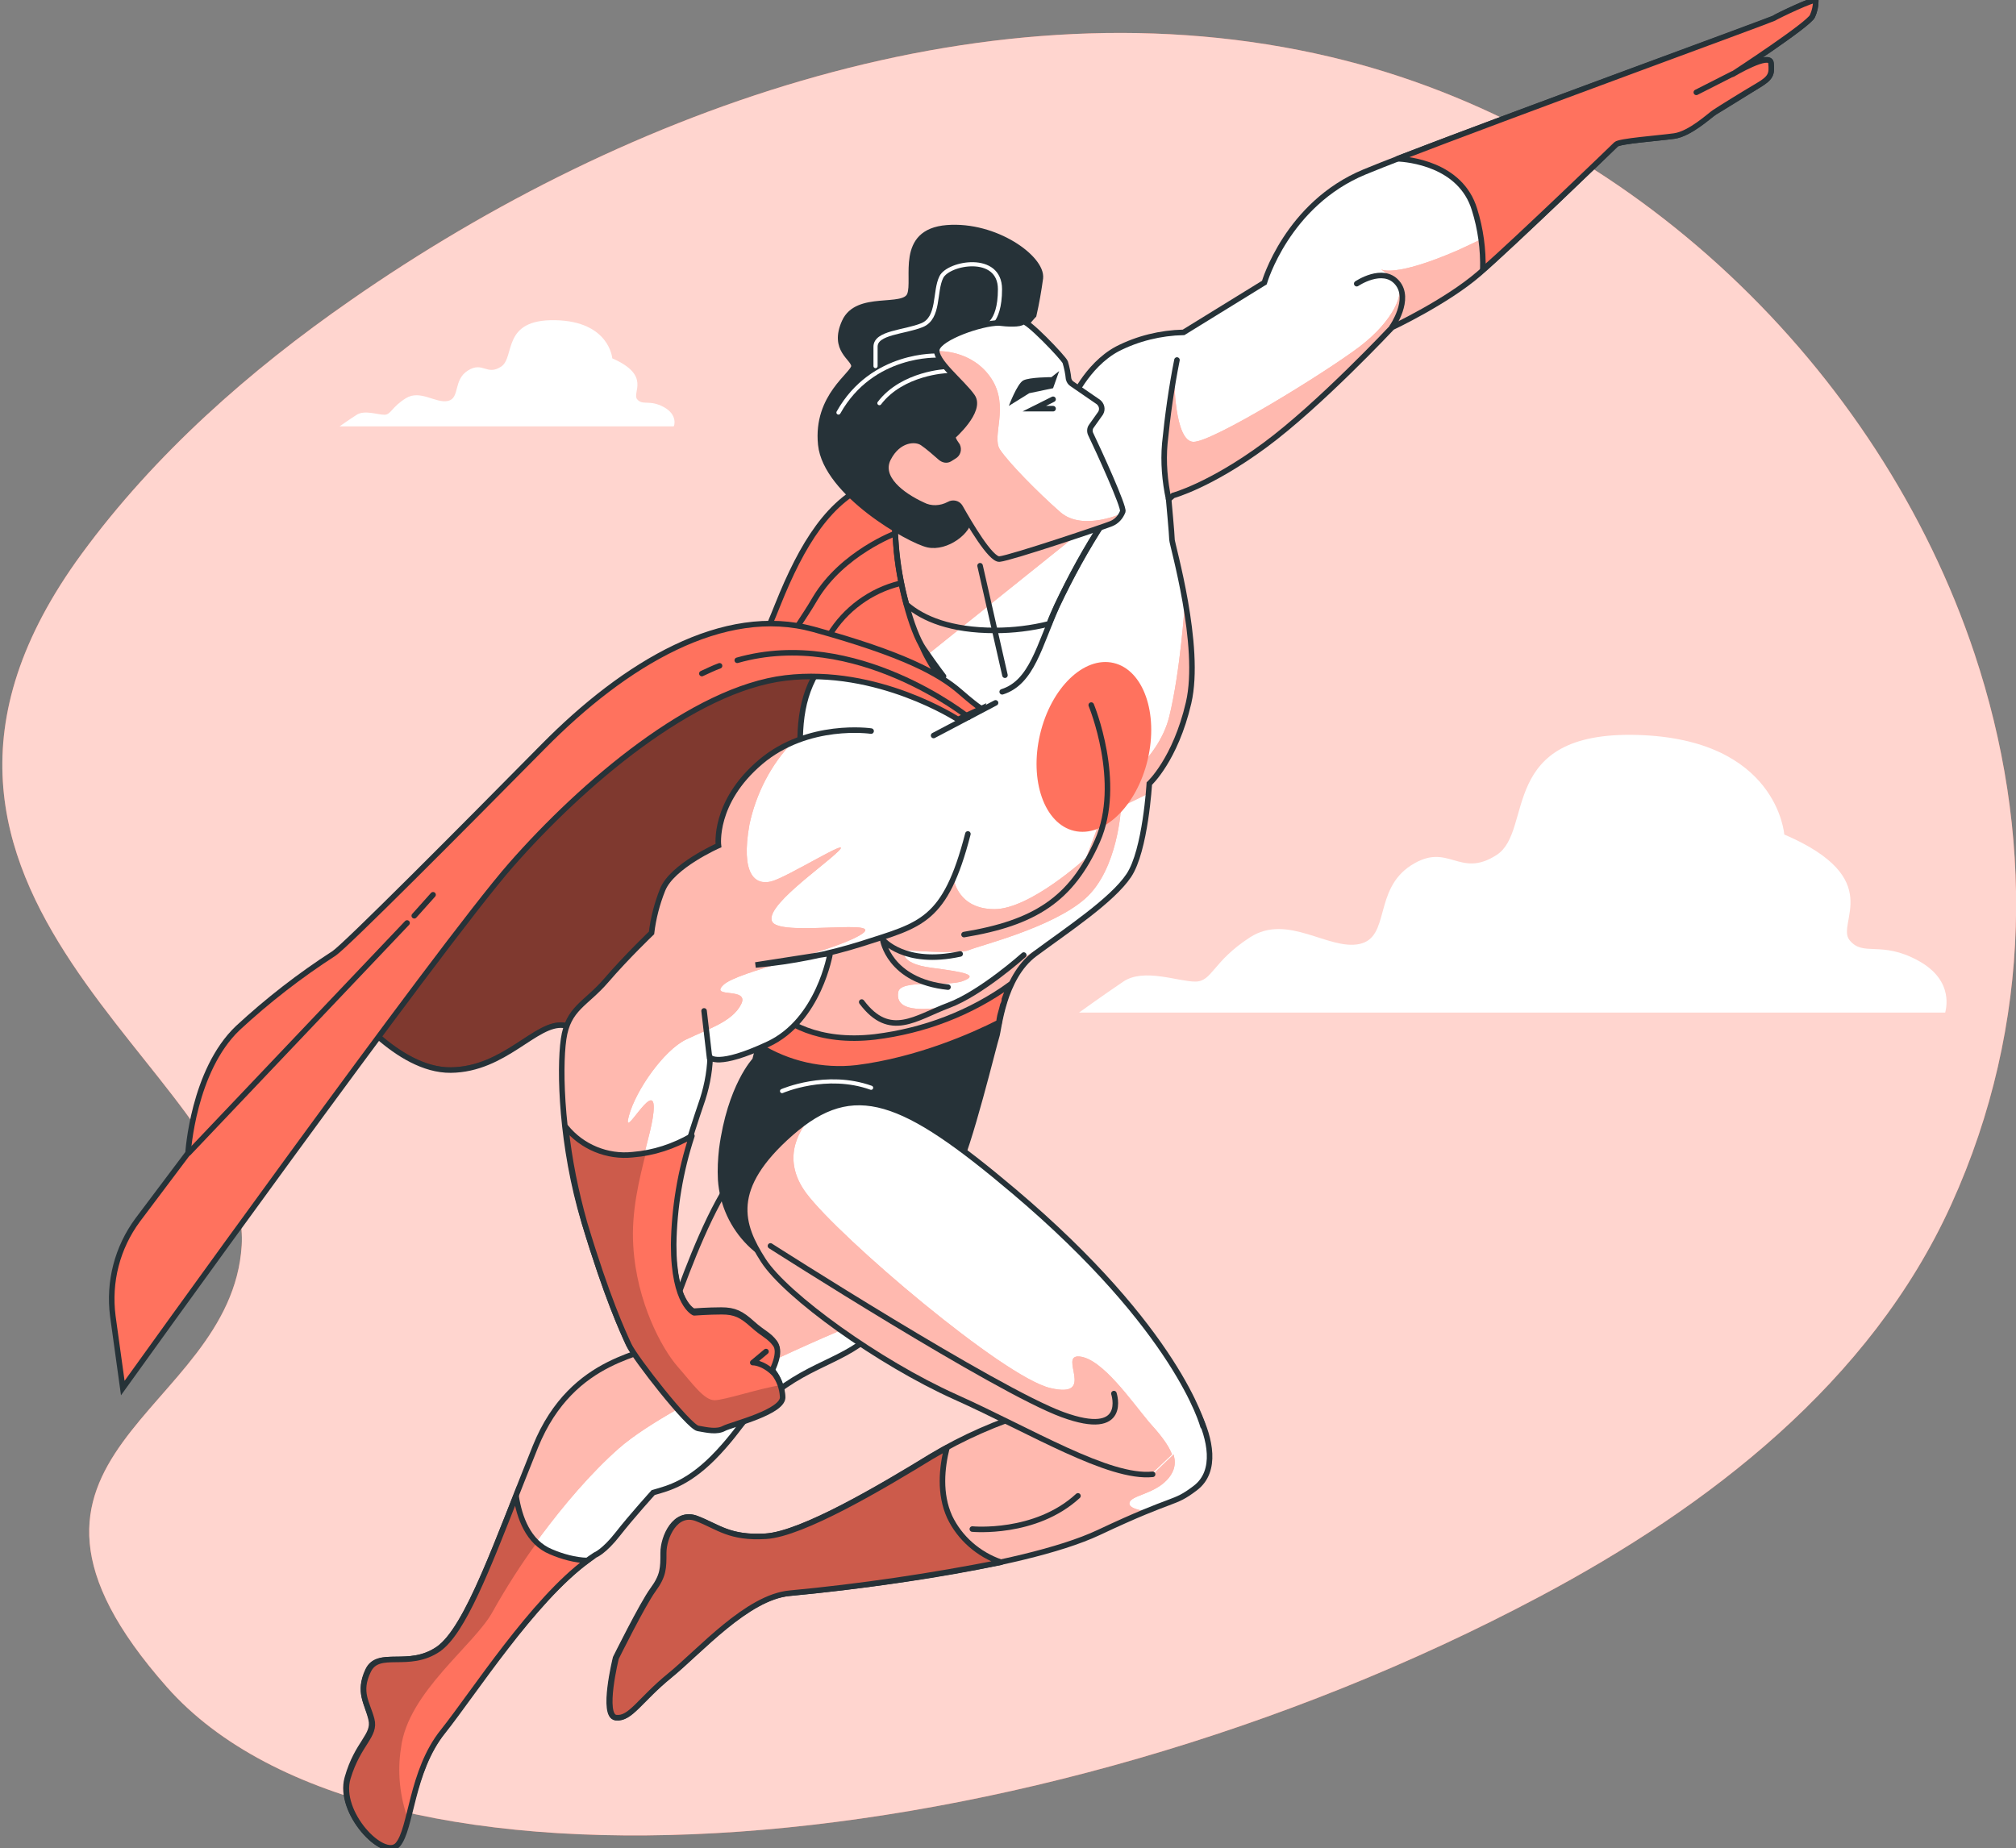<?xml version="1.0" encoding="utf-8"?>
<!-- Generator: Adobe Illustrator 26.0.1, SVG Export Plug-In . SVG Version: 6.00 Build 0)  -->
<svg version="1.1" id="Calque_1" xmlns="http://www.w3.org/2000/svg" xmlns:xlink="http://www.w3.org/1999/xlink" x="0px" y="0px"
	 viewBox="0 0 364.5 334.2" style="enable-background:new 0 0 364.5 334.2;" xml:space="preserve">
<rect x="0" y="0" width="364.5" height="334.2" fill="#808080" stroke="none"/>
<style type="text/css">
	.st0{fill:#FF725E;}
	.st1{opacity:0.7;fill:#FFFFFF;enable-background:new    ;}
	.st2{fill:#FFFFFF;}
	.st3{clip-path:url(#SVGID_00000070801070459970901420000007538784467721860484_);}
	.st4{opacity:0.5;fill:#FFFFFF;enable-background:new    ;}
	.st5{fill:none;stroke:#263238;stroke-linecap:round;stroke-miterlimit:10;}
	.st6{clip-path:url(#SVGID_00000150802561127474554040000002723152453893120958_);}
	.st7{opacity:0.2;enable-background:new    ;}
	.st8{clip-path:url(#SVGID_00000007397045310413431730000012457611333468892848_);}
	.st9{opacity:0.5;stroke:#263238;stroke-linecap:round;stroke-miterlimit:10;enable-background:new    ;}
	.st10{clip-path:url(#SVGID_00000062912698390526311840000001942024923032678541_);}
	.st11{fill:none;stroke:#263238;stroke-linecap:round;stroke-linejoin:round;}
	.st12{fill:#FF725E;stroke:#263238;stroke-linecap:round;stroke-linejoin:round;}
	.st13{fill:#263238;stroke:#263238;stroke-linecap:round;stroke-miterlimit:10;}
	.st14{fill:none;stroke:#FFFFFF;stroke-width:0.75;stroke-linecap:round;stroke-linejoin:round;}
	.st15{fill:#FF725E;stroke:#263238;stroke-linecap:round;stroke-miterlimit:10;}
	.st16{clip-path:url(#SVGID_00000170258946728781047240000007203481308778211205_);}
	.st17{clip-path:url(#SVGID_00000041986164200151314230000002988625384095792061_);}
	.st18{clip-path:url(#SVGID_00000067203527949783192400000004730371922634022535_);}
	.st19{fill:#263238;}
	.st20{fill:#FFFFFF;stroke:#263238;stroke-linecap:round;stroke-miterlimit:10;}
	.st21{clip-path:url(#SVGID_00000114774579534519286070000014334433222035935159_);}
	.st22{clip-path:url(#SVGID_00000147930322779426164620000002939847061991534484_);}
	.st23{clip-path:url(#SVGID_00000155840497628434139030000011081761273295300259_);}
	.st24{clip-path:url(#SVGID_00000122002216399576355830000007529726679691982497_);}
</style>
<g id="freepik--background-simple--inject-2">
	<path class="st0" d="M357,118.2c-17.2-51.6-62.2-95.1-116.4-107.9c-61.3-14.5-127.1,9.1-177.2,44C45.1,67,28,82.1,14.8,100.1
		c-45.2,61.6,30.8,94.3,28.9,125.1s-51,37.5-13.5,79.9s155.9,32.7,248.2-16.4c30.5-16.2,59.8-38.7,74.4-70.9
		C367.7,185,367.6,150,357,118.2z"/>
	<path class="st1" d="M357,118.2c-17.2-51.6-62.2-95.1-116.4-107.9c-61.3-14.5-127.1,9.1-177.2,44C45.1,67,28,82.1,14.8,100.1
		c-45.2,61.6,30.8,94.3,28.9,125.1s-51,37.5-13.5,79.9s155.9,32.7,248.2-16.4c30.5-16.2,59.8-38.7,74.4-70.9
		C367.7,185,367.6,150,357,118.2z"/>
</g>
<g id="freepik--Character--inject-2">
	<path class="st2" d="M107.6,281.2c-10.3,6.7-21.9,24.6-27.6,31.9s-5.8,17.7-8.2,20.5s-10.8-5.8-9-12.1c1.8-6.4,5-7.6,4.3-10.6
		s-2.4-4.9-0.6-8.8s7.3-0.2,12.7-3.9s10.8-19.8,17.6-36.6s20.9-16.4,22.6-19s11.2-36.6,20.9-34.9s27.3,18.9,21.7,28.2
		s-12.1,9.2-20,14.6s-6.9,6.5-12.1,12.1s-9,6.5-11.8,7.3c0,0-3.9,4.3-6.4,7.5S107.6,281.2,107.6,281.2z"/>
	<g>
		<defs>
			<path id="SVGID_1_" d="M107.6,281.2c-10.3,6.7-21.9,24.6-27.6,31.9s-5.8,17.7-8.2,20.5s-10.8-5.8-9-12.1c1.8-6.4,5-7.6,4.3-10.6
				s-2.4-4.9-0.6-8.8s7.3-0.2,12.7-3.9s10.8-19.8,17.6-36.6s20.9-16.4,22.6-19s11.2-36.6,20.9-34.9s27.3,18.9,21.7,28.2
				s-12.1,9.2-20,14.6s-6.9,6.5-12.1,12.1s-9,6.5-11.8,7.3c0,0-3.9,4.3-6.4,7.5S107.6,281.2,107.6,281.2z"/>
		</defs>
		<clipPath id="SVGID_00000003080910992314730320000017851957840899959479_">
			<use xlink:href="#SVGID_1_"  style="overflow:visible;"/>
		</clipPath>
		<g style="clip-path:url(#SVGID_00000003080910992314730320000017851957840899959479_);">
			<path class="st0" d="M88.9,291.4c3.2-6.1,12.9-20.6,23-29.5s42.1-22.2,42.1-22.2l6.2-1.2c0.6-0.8,1.2-1.7,1.8-2.6
				c5.6-9.3-11.9-26.5-21.7-28.2s-19.2,32.3-20.9,34.9s-15.9,2.2-22.6,19s-12.1,32.9-17.6,36.6s-10.8,0-12.7,3.9s-0.2,5.8,0.6,8.8
				s-2.4,4.3-4.3,10.6c-1.9,6.3,6.5,14.9,9,12.1c0.9-1.4,1.5-3,1.9-4.7c-1.5-4.2-2-8.6-1.3-13C73.6,305.9,85.7,297.4,88.9,291.4z"/>
			<path class="st4" d="M88.9,291.4c3.2-6.1,12.9-20.6,23-29.5s42.1-22.2,42.1-22.2l6.2-1.2c0.6-0.8,1.2-1.7,1.8-2.6
				c5.6-9.3-11.9-26.5-21.7-28.2s-19.2,32.3-20.9,34.9s-15.9,2.2-22.6,19s-12.1,32.9-17.6,36.6s-10.8,0-12.7,3.9s-0.2,5.8,0.6,8.8
				s-2.4,4.3-4.3,10.6c-1.9,6.3,6.5,14.9,9,12.1c0.9-1.4,1.5-3,1.9-4.7c-1.5-4.2-2-8.6-1.3-13C73.6,305.9,85.7,297.4,88.9,291.4z"/>
		</g>
	</g>
	<path class="st5" d="M107.6,281.2c-10.3,6.7-21.9,24.6-27.6,31.9s-5.8,17.7-8.2,20.5s-10.8-5.8-9-12.1c1.8-6.4,5-7.6,4.3-10.6
		s-2.4-4.9-0.6-8.8s7.3-0.2,12.7-3.9s10.8-19.8,17.6-36.6s20.9-16.4,22.6-19s11.2-36.6,20.9-34.9s27.3,18.9,21.7,28.2
		s-12.1,9.2-20,14.6s-6.9,6.5-12.1,12.1s-9,6.5-11.8,7.3c0,0-3.9,4.3-6.4,7.5S107.6,281.2,107.6,281.2z"/>
	<path class="st0" d="M106.2,282.2c-2.3-0.1-4.5-0.7-6.6-1.6c-4.1-1.7-5.7-6.2-6.3-10.1c-5.2,13.2-9.6,24.6-14,27.7
		c-5.4,3.7-10.8,0-12.7,3.9s-0.2,5.8,0.6,8.8s-2.4,4.3-4.3,10.6c-1.9,6.3,6.5,14.9,9,12.1s2.4-13.3,8.2-20.5
		C85.6,306.2,96.3,289.5,106.2,282.2z"/>
	<g>
		<defs>
			<path id="SVGID_00000062910189177350767530000017817754903729309360_" d="M106.2,282.2c-2.3-0.1-4.5-0.7-6.6-1.6
				c-4.1-1.7-5.7-6.2-6.3-10.1c-5.2,13.2-9.6,24.6-14,27.7c-5.4,3.7-10.8,0-12.7,3.9s-0.2,5.8,0.6,8.8s-2.4,4.3-4.3,10.6
				c-1.9,6.3,6.5,14.9,9,12.1s2.4-13.3,8.2-20.5C85.6,306.2,96.3,289.5,106.2,282.2z"/>
		</defs>
		<clipPath id="SVGID_00000114039024756413527620000008279113334461125013_">
			<use xlink:href="#SVGID_00000062910189177350767530000017817754903729309360_"  style="overflow:visible;"/>
		</clipPath>
		<g style="clip-path:url(#SVGID_00000114039024756413527620000008279113334461125013_);">
			<path class="st7" d="M71.8,333.7c0.1-0.2,0.3-0.3,0.4-0.5l0.1-0.1c0.1-0.2,0.2-0.4,0.3-0.7c0,0,0-0.1,0.1-0.1
				c0.1-0.2,0.2-0.5,0.3-0.7c0-0.1,0.1-0.2,0.1-0.2c0.1-0.3,0.2-0.6,0.3-0.9l0.1-0.3c0.1-0.2,0.1-0.5,0.2-0.7l0.1-0.4l0,0
				c-1.5-4.2-2-8.6-1.3-13c1.2-10.1,13.3-18.6,16.6-24.7c2.4-4.3,5.1-8.5,8-12.5c-2.2-2.2-3.2-5.4-3.7-8.4l-0.9,2.2l-0.1,0.4
				l-0.9,2.2l0,0l-0.8,2.1l-0.1,0.4c-0.3,0.7-0.5,1.4-0.8,2l-0.1,0.4c-0.3,0.7-0.5,1.3-0.8,2l0,0l-0.8,1.9l-0.1,0.4
				c-0.3,0.6-0.5,1.2-0.8,1.8l-0.1,0.3l-0.7,1.6l-0.1,0.2c-0.3,0.5-0.5,1.1-0.8,1.6c-0.1,0.1-0.1,0.2-0.2,0.3
				c-0.2,0.5-0.5,1-0.8,1.5l-0.1,0.2l-0.7,1.2l-0.1,0.2c-0.2,0.4-0.5,0.8-0.7,1.2l-0.1,0.2c-0.2,0.4-0.5,0.7-0.7,1.1l-0.1,0.1
				c-0.2,0.3-0.5,0.6-0.7,0.9l-0.1,0.1c-0.2,0.3-0.5,0.5-0.7,0.8l-0.1,0.1c-0.2,0.2-0.5,0.4-0.8,0.6c-1.5,1-3.2,1.6-5,1.8
				c-1,0.1-1.9,0.1-2.7,0.1c-0.8,0-1.6,0-2.3,0.1c-1.2,0.1-2.2,0.8-2.7,1.9c-0.5,1-0.8,2.1-0.9,3.2c0,0.4,0,0.7,0.1,1.1
				c0,0.2,0.1,0.3,0.1,0.5c0.3,1.3,0.9,2.5,1.3,4c0.1,0.3,0.1,0.7,0.1,1c-0.1,1.3-1,2.5-2,4.2c-1,1.7-1.8,3.5-2.4,5.4
				c-0.4,1.7-0.3,3.4,0.3,5c0.4,1.2,1.1,2.4,1.8,3.5c0.2,0.4,0.5,0.7,0.8,1C67.8,333.6,70.6,335.1,71.8,333.7z"/>
		</g>
	</g>
	<path class="st5" d="M106.2,282.2c-2.3-0.1-4.5-0.7-6.6-1.6c-4.1-1.7-5.7-6.2-6.3-10.1c-5.2,13.2-9.6,24.6-14,27.7
		c-5.4,3.7-10.8,0-12.7,3.9s-0.2,5.8,0.6,8.8s-2.4,4.3-4.3,10.6c-1.9,6.3,6.5,14.9,9,12.1s2.4-13.3,8.2-20.5
		C85.6,306.2,96.3,289.5,106.2,282.2z"/>
	<path class="st0" d="M62.6,181.3c0,0,9.1,12.3,18.9,12.2s15.4-8.7,20.4-8.1c3.7,0.6,7.3,1.5,10.8,2.9c0,0,34.7-46.5,42.7-54.3
		s12.6-16.9,1.6-19.7s-33.9,2.1-45.3,12.2s-47.9,50.2-47.9,50.2L62.6,181.3z"/>
	<g>
		<defs>
			<path id="SVGID_00000122705614867375077330000004847228109473533838_" d="M62.6,181.3c0,0,9.1,12.3,18.9,12.2s15.4-8.7,20.4-8.1
				c3.7,0.6,7.3,1.5,10.8,2.9c0,0,34.7-46.5,42.7-54.3s12.6-16.9,1.6-19.7s-33.9,2.1-45.3,12.2s-47.9,50.2-47.9,50.2L62.6,181.3z"/>
		</defs>
		<clipPath id="SVGID_00000080207736616491298640000011614576319036859014_">
			<use xlink:href="#SVGID_00000122705614867375077330000004847228109473533838_"  style="overflow:visible;"/>
		</clipPath>
		<g style="clip-path:url(#SVGID_00000080207736616491298640000011614576319036859014_);">
			<path class="st9" d="M62.6,181.3c0,0,9.1,12.3,18.9,12.2s15.4-8.7,20.4-8.1c3.7,0.6,7.3,1.5,10.8,2.9c0,0,34.7-46.5,42.7-54.3
				s12.6-16.9,1.6-19.7s-33.9,2.1-45.3,12.2s-47.9,50.2-47.9,50.2L62.6,181.3z"/>
		</g>
	</g>
	<path class="st5" d="M62.6,181.3c0,0,9.1,12.3,18.9,12.2s15.4-8.7,20.4-8.1c3.7,0.6,7.3,1.5,10.8,2.9c0,0,34.7-46.5,42.7-54.3
		s12.6-16.9,1.6-19.7s-33.9,2.1-45.3,12.2s-47.9,50.2-47.9,50.2L62.6,181.3z"/>
	<path class="st2" d="M193.6,72.8c0,0,2.8-6.7,8.4-9.7c3.7-1.9,7.8-2.9,12-3l14.6-9c0,0,4.1-14.2,18.1-20s73.6-27.4,74.1-27.8
		s7.5-3.7,7.5-3.2c0,1-0.2,1.9-0.6,2.8c-0.6,1.5-14.4,10.5-14.4,10.5s6.7-4.1,6.9-2s0,2.6-2.4,4.1s-6.9,4.3-7.8,4.8
		s-4.5,3.9-7.3,4.3s-9.9,0.9-10.5,1.5s-18.9,18.3-24.8,23.4s-15.7,9.7-15.7,9.7s-13.1,14-23,21.3s-16.6,9.1-16.6,9.1l-0.8,0.7
		c0,0,0.6,6.5,0.6,7.3s5.4,19.2,3,29.5s-7.1,14.6-7.1,14.6s-0.7,12.1-3.7,16.6s-11.2,9.9-17,14.2s-6.5,13.8-6.9,14.9
		s-5,20.2-7.5,24.8s-10,7.3-11.2,7.7c-0.7,0.2-7.6,10.8-14.3,10.2c-9-0.6-16.1-7.8-16.7-16.7c-0.1-1.8,0-3.7,0.2-5.5
		c1.5-11.4,6-16.1,6-16.1s9.6-37.4,8.6-47.3s-1.1-16.1,1.7-21.7s11.9-14.2,26.1-20.4s15.9-10.3,15.9-17.4
		C189,80.6,190.7,76.3,193.6,72.8z"/>
	<g>
		<defs>
			<path id="SVGID_00000168828143229221185890000009543074207120509586_" d="M193.6,72.8c0,0,2.8-6.7,8.4-9.7c3.7-1.9,7.8-2.9,12-3
				l14.6-9c0,0,4.1-14.2,18.1-20s73.6-27.4,74.1-27.8s7.5-3.7,7.5-3.2c0,1-0.2,1.9-0.6,2.8c-0.6,1.5-14.4,10.5-14.4,10.5
				s6.7-4.1,6.9-2s0,2.6-2.4,4.1s-6.9,4.3-7.8,4.8s-4.5,3.9-7.3,4.3s-9.9,0.9-10.5,1.5s-18.9,18.3-24.8,23.4s-15.7,9.7-15.7,9.7
				s-13.1,14-23,21.3s-16.6,9.1-16.6,9.1l-0.8,0.7c0,0,0.6,6.5,0.6,7.3s5.4,19.2,3,29.5s-7.1,14.6-7.1,14.6s-0.7,12.1-3.7,16.6
				s-11.2,9.9-17,14.2s-6.5,13.8-6.9,14.9s-5,20.2-7.5,24.8s-10,7.3-11.2,7.7c-0.7,0.2-7.6,10.8-14.3,10.2
				c-9-0.6-16.1-7.8-16.7-16.7c-0.1-1.8,0-3.7,0.2-5.5c1.5-11.4,6-16.1,6-16.1s9.6-37.4,8.6-47.3s-1.1-16.1,1.7-21.7
				s11.9-14.2,26.1-20.4s15.9-10.3,15.9-17.4C189,80.6,190.7,76.3,193.6,72.8z"/>
		</defs>
		<clipPath id="SVGID_00000034064690650834428620000015047371232148964522_">
			<use xlink:href="#SVGID_00000168828143229221185890000009543074207120509586_"  style="overflow:visible;"/>
		</clipPath>
		<g style="clip-path:url(#SVGID_00000034064690650834428620000015047371232148964522_);">
			<path class="st0" d="M214.3,109.5l-0.1-0.1c0,0-0.8,12.1-2.8,20.2S200.9,143,200.9,143l-4.5,12.1c0,0-10.1,9.3-16.6,9.3
				s-7.3-5.2-7.3-5.2c-6.1-5.2-19.3-8.8-27.9-6.7c-1.3,10.6-5.1,26.6-7,34.5c3.6,1.9,9.4,3.8,17.9,2.9c8.8-1,17.3-3.3,25.4-6.9
				c0.9-3.4,2.5-7.9,6-10.5l2-1.4c-5.9,2.4-13.3,10.4-18.8,11.1c-6.1,0.8-8.1-0.4-7.7-2.8s8.8-0.9,11.7-2s0.4-1.6-5.7-2.4
				s-4.9-3.2-4.9-3.2s9.9,0.8,11.7,0s15-4,21-9.3s6.5-16.6,6.5-16.6l4.7-2.3c0.1-1.1,0.1-1.8,0.1-1.8s4.7-4.3,7.1-14.6
				C216,122.2,215.3,115.3,214.3,109.5z"/>
			<path class="st0" d="M263.7,45.2c-11.7,5.1-14,3.5-14,3.5c1,0.7,2,1.5,2.8,2.4c1.7,1.6-0.5,6.9-6.7,11.6s-26.5,17.2-30,17.2
				s-3.5-11.7-3.5-11.7c-1.5,7.2-1.8,14.7-0.9,22l0.6-0.6c0,0,6.7-1.9,16.6-9.1s23-21.3,23-21.3s9.7-4.7,15.7-9.7
				c3.3-2.8,10.3-9.4,16-14.8C277,38.6,270.5,42.1,263.7,45.2z"/>
			<path class="st4" d="M263.7,45.2c-11.7,5.1-14,3.5-14,3.5c1,0.7,2,1.5,2.8,2.4c1.7,1.6-0.5,6.9-6.7,11.6s-26.5,17.2-30,17.2
				s-3.5-11.7-3.5-11.7c-1.5,7.2-1.8,14.7-0.9,22l0.6-0.6c0,0,6.7-1.9,16.6-9.1s23-21.3,23-21.3s9.7-4.7,15.7-9.7
				c3.3-2.8,10.3-9.4,16-14.8C277,38.6,270.5,42.1,263.7,45.2z"/>
			<path class="st4" d="M214.3,109.5l-0.1-0.1c0,0-0.8,12.1-2.8,20.2S200.9,143,200.9,143l-4.5,12.1c0,0-10.1,9.3-16.6,9.3
				s-7.3-5.2-7.3-5.2c-6.1-5.2-19.3-8.8-27.9-6.7c-1.3,10.6-5.1,26.6-7,34.5c3.6,1.9,9.4,3.8,17.9,2.9c8.8-1,17.3-3.3,25.4-6.9
				c0.9-3.4,2.5-7.9,6-10.5l2-1.4c-5.9,2.4-13.3,10.4-18.8,11.1c-6.1,0.8-8.1-0.4-7.7-2.8s8.8-0.9,11.7-2s0.4-1.6-5.7-2.4
				s-4.9-3.2-4.9-3.2s9.9,0.8,11.7,0s15-4,21-9.3s6.5-16.6,6.5-16.6l4.7-2.3c0.1-1.1,0.1-1.8,0.1-1.8s4.7-4.3,7.1-14.6
				C216,122.2,215.3,115.3,214.3,109.5z"/>
		</g>
	</g>
	<path class="st5" d="M193.6,72.8c0,0,2.8-6.7,8.4-9.7c3.7-1.9,7.8-2.9,12-3l14.6-9c0,0,4.1-14.2,18.1-20s73.6-27.4,74.1-27.8
		s7.5-3.7,7.5-3.2c0,1-0.2,1.9-0.6,2.8c-0.6,1.5-14.4,10.5-14.4,10.5s6.7-4.1,6.9-2s0,2.6-2.4,4.1s-6.9,4.3-7.8,4.8
		s-4.5,3.9-7.3,4.3s-9.9,0.9-10.5,1.5s-18.9,18.3-24.8,23.4s-15.7,9.7-15.7,9.7s-13.1,14-23,21.3s-16.6,9.1-16.6,9.1l-0.8,0.7
		c0,0,0.6,6.5,0.6,7.3s5.4,19.2,3,29.5s-7.1,14.6-7.1,14.6s-0.7,12.1-3.7,16.6s-11.2,9.9-17,14.2s-6.5,13.8-6.9,14.9
		s-5,20.2-7.5,24.8s-10,7.3-11.2,7.7c-0.7,0.2-7.6,10.8-14.3,10.2c-9-0.6-16.1-7.8-16.7-16.7c-0.1-1.8,0-3.7,0.2-5.5
		c1.5-11.4,6-16.1,6-16.1s9.6-37.4,8.6-47.3s-1.1-16.1,1.7-21.7s11.9-14.2,26.1-20.4s15.9-10.3,15.9-17.4
		C189,80.6,190.7,76.3,193.6,72.8z"/>
	<ellipse transform="matrix(0.229 -0.973 0.973 0.229 21.128 296.609)" class="st0" cx="197.8" cy="135" rx="15.6" ry="10"/>
	<path class="st11" d="M173.6,172.5c-10.1,2.2-14-2.6-14-2.6s1.1,7.5,11.8,8.6"/>
	<path class="st5" d="M197.3,127.5c0,0,5.8,14,1.1,24.6S187,166.9,174.3,169"/>
	<path class="st5" d="M185.1,172.7c0,0-7.7,6.9-13.6,9.1s-10.6,6.2-15.7-0.6"/>
	<path class="st11" d="M245.3,51.3c0,0,4.7-3.2,7.3-0.2s-0.9,8-0.9,8"/>
	<path class="st11" d="M212.8,65.1c-1,5-1.7,10.1-2.2,15.1c-0.3,3.4,0,6.8,0.7,10.1"/>
	<line class="st5" x1="168.8" y1="133" x2="180" y2="127.1"/>
	<path class="st12" d="M320.7,3.3c-0.5,0.3-47.8,17.6-68,25.4c1.8,0.1,11.4,0.9,13.9,9.2c1.1,3.5,1.6,7.2,1.5,10.9
		c6.6-5.8,23.5-22.1,24.1-22.7s7.6-1.1,10.5-1.5s6.4-3.7,7.3-4.3s5.4-3.4,7.8-4.8s2.6-2.1,2.4-4.1s-6.9,2-6.9,2s13.8-9,14.4-10.5
		c0.4-0.9,0.6-1.8,0.6-2.8C328.2-0.4,321.3,2.9,320.7,3.3z"/>
	<line class="st11" x1="313.2" y1="13.4" x2="306.7" y2="16.7"/>
	<path class="st13" d="M181.4,181.5c-2.1,0.8-4.7,1.9-7.2,3.1c-7,3.4-14.5,5.4-22.3,6.1c-6.1,0.5-11.2-2.2-14.1-4.1
		c-0.8,3.2-1.3,5.1-1.3,5.1s-4.5,4.7-6,16.1c-0.2,1.8-0.3,3.7-0.2,5.5c0.6,9,7.7,16.1,16.7,16.7c6.7,0.5,13.7-10,14.3-10.2
		c1.3-0.4,8.8-3,11.2-7.7s7.1-23.7,7.5-24.8C180.3,186.9,180.6,184.4,181.4,181.5z"/>
	<path class="st14" d="M141.4,197.3c0,0,8-3.5,16.1-0.6"/>
	<path class="st15" d="M158.2,187.5c-10.3,1.2-16.3-2.6-19.3-5.6c-0.7,3-1.3,5.4-1.7,7.2c5.3,3.3,11.5,4.7,17.7,4
		c11.1-1.4,21.2-5.9,25.7-8.2l0,0c0-0.2,0.1-0.5,0.1-0.7l0,0c0.1-0.7,0.4-1.5,0.6-2.4c0,0,0-0.1,0.1-0.2c0.1-0.3,0.2-0.5,0.2-0.8
		c0,0,0-0.1,0-0.1c0.3-0.9,0.7-1.8,1.1-2.7C175.5,183.2,167.1,186.4,158.2,187.5z"/>
	<path class="st15" d="M126.9,121.9c0,0-1.8,0.9,4.7-3.4s4.6,1.9,9-9.1S150,90.2,158,87.2s31.8,1.3,31.8,1.3l5.6,3.9l-7.8,15.1
		c-3.8-1.9-8.2-2-12.1-0.4c-6.4,2.8-9.7,6.2-9,9.1s6.7,11.2,6.7,11.2s-28.3-11.1-32.8-8.7s-18.1,7.4-18.9,7.8
		S126.9,121.9,126.9,121.9z"/>
	<path class="st5" d="M144.3,113.1c0.9-1.4,2-3,3.1-4.9c4.9-8.2,14.6-11.8,14.6-11.8"/>
	<path class="st5" d="M162.7,105.5c-5.3,1.3-9.9,4.7-12.7,9.3"/>
	<path class="st2" d="M157.5,132.2c0,0-11.4-1.7-20,5.6s-7.6,15.1-7.6,15.1s-8.4,3.7-10.1,8c-1,2.5-1.7,5.2-2,7.8
		c0,0-4.5,4.3-8.2,8.6s-6.9,5-7.7,10.6s-0.4,19.4,3.7,33s6.9,19.6,8,22s10.8,14.8,12.5,15.1s3.4,0.7,4.7,0s11-3,10.6-5.8
		c-0.1-1.5-0.6-2.9-1.5-4.1l-0.4-0.6c0,0,1.7-3.2,0.6-4.7s-2.1-1.7-4.1-3.5s-3.2-2.4-5.6-2.4s-5,0.2-5,0.2s-3.7-1.5-3.7-12.3
		s3.4-20.2,5-25c1-2.8,1.6-5.7,1.7-8.6c0,0,1.3,1.9,10.5-2.4s11.2-16.4,11.2-16.4l-13.5,2.1c6.6-0.6,13.1-1.9,19.4-3.9
		c10.5-3.4,14.9-3.9,19-19.8"/>
	<g>
		<defs>
			<path id="SVGID_00000088825453794882073180000011010547140275465116_" d="M157.5,132.2c0,0-11.4-1.7-20,5.6s-7.6,15.1-7.6,15.1
				s-8.4,3.7-10.1,8c-1,2.5-1.7,5.2-2,7.8c0,0-4.5,4.3-8.2,8.6s-6.9,5-7.7,10.6s-0.4,19.4,3.7,33s6.9,19.6,8,22s10.8,14.8,12.5,15.1
				s3.4,0.7,4.7,0s11-3,10.6-5.8c-0.1-1.5-0.6-2.9-1.5-4.1l-0.4-0.6c0,0,1.7-3.2,0.6-4.7s-2.1-1.7-4.1-3.5s-3.2-2.4-5.6-2.4
				s-5,0.2-5,0.2s-3.7-1.5-3.7-12.3s3.4-20.2,5-25c1-2.8,1.6-5.7,1.7-8.6c0,0,1.3,1.9,10.5-2.4s11.2-16.4,11.2-16.4l-13.5,2.1
				c6.6-0.6,13.1-1.9,19.4-3.9c10.5-3.4,14.9-3.9,19-19.8"/>
		</defs>
		<clipPath id="SVGID_00000092446381815714432910000011623758924712979625_">
			<use xlink:href="#SVGID_00000088825453794882073180000011010547140275465116_"  style="overflow:visible;"/>
		</clipPath>
		<g style="clip-path:url(#SVGID_00000092446381815714432910000011623758924712979625_);">
			<path class="st0" d="M139.7,166.8c-1.9-2.6,9-10,11.9-12.9s-9.3,4.8-12.2,5.5s-5.5-1.3-3.9-10.3c1.2-5.6,3.9-10.9,7.9-15
				c-2.2,0.9-4.2,2.1-6,3.6c-8.6,7.3-7.6,15.1-7.6,15.1s-8.4,3.7-10.1,8c-1,2.5-1.7,5.2-2,7.8c0,0-4.5,4.3-8.2,8.6s-6.9,5-7.7,10.6
				s-0.4,19.4,3.7,33s6.9,19.6,8,22s10.8,14.8,12.5,15.1s3.4,0.7,4.7,0s11-3,10.6-5.8c-0.1-0.7-0.2-1.3-0.4-2
				c-3.6,0.5-10.1,2.7-11.9,2.7c-1.9,0-3.9-2.9-6.7-6.1s-7.4-11.6-8-21.8s3.9-19.9,3.9-24.7s-5.8,6.4-4.5,1.6s6.4-11.9,10.3-13.8
				s8.4-3.2,10-6.4s-5.8-1-3.2-3.5s19.3-5.8,24.7-9S141.7,169.4,139.7,166.8z"/>
			<path class="st4" d="M139.7,166.8c-1.9-2.6,9-10,11.9-12.9s-9.3,4.8-12.2,5.5s-5.5-1.3-3.9-10.3c1.2-5.6,3.9-10.9,7.9-15
				c-2.2,0.9-4.2,2.1-6,3.6c-8.6,7.3-7.6,15.1-7.6,15.1s-8.4,3.7-10.1,8c-1,2.5-1.7,5.2-2,7.8c0,0-4.5,4.3-8.2,8.6s-6.9,5-7.7,10.6
				s-0.4,19.4,3.7,33s6.9,19.6,8,22s10.8,14.8,12.5,15.1s3.4,0.7,4.7,0s11-3,10.6-5.8c-0.1-0.7-0.2-1.3-0.4-2
				c-3.6,0.5-10.1,2.7-11.9,2.7c-1.9,0-3.9-2.9-6.7-6.1s-7.4-11.6-8-21.8s3.9-19.9,3.9-24.7s-5.8,6.4-4.5,1.6s6.4-11.9,10.3-13.8
				s8.4-3.2,10-6.4s-5.8-1-3.2-3.5s19.3-5.8,24.7-9S141.7,169.4,139.7,166.8z"/>
		</g>
	</g>
	<path class="st5" d="M157.5,132.2c0,0-11.4-1.7-20,5.6s-7.6,15.1-7.6,15.1s-8.4,3.7-10.1,8c-1,2.5-1.7,5.2-2,7.8
		c0,0-4.5,4.3-8.2,8.6s-6.9,5-7.7,10.6s-0.4,19.4,3.7,33s6.9,19.6,8,22s10.8,14.8,12.5,15.1s3.4,0.7,4.7,0s11-3,10.6-5.8
		c-0.1-1.5-0.6-2.9-1.5-4.1l-0.4-0.6c0,0,1.7-3.2,0.6-4.7s-2.1-1.7-4.1-3.5s-3.2-2.4-5.6-2.4s-5,0.2-5,0.2s-3.7-1.5-3.7-12.3
		s3.4-20.2,5-25c1-2.8,1.6-5.7,1.7-8.6c0,0,1.3,1.9,10.5-2.4s11.2-16.4,11.2-16.4l-13.5,2.1c6.6-0.6,13.1-1.9,19.4-3.9
		c10.5-3.4,14.9-3.9,19-19.8"/>
	<line class="st11" x1="128.3" y1="191.4" x2="127.3" y2="182.8"/>
	<path class="st2" d="M181.2,125.1c5.4-1.7,6.7-8.4,9.9-15.5c2.5-5.3,5.3-10.4,8.5-15.3c-5.5,0.1-10.9-0.8-16.1-2.6
		c-8.4-3-18.3-0.9-20.2,1.1s-1.7-0.6-1.3,5.8s2.8,15.5,5,18.7s3.6,5,3.6,5"/>
	<g>
		<defs>
			<path id="SVGID_00000111156710072173523750000016361631223983099571_" d="M181.2,125.1c5.4-1.7,6.7-8.4,9.9-15.5
				c2.5-5.3,5.3-10.4,8.5-15.3c-5.5,0.1-10.9-0.8-16.1-2.6c-8.4-3-18.3-0.9-20.2,1.1s-1.7-0.6-1.3,5.8s2.8,15.5,5,18.7s3.6,5,3.6,5"
				/>
		</defs>
		<clipPath id="SVGID_00000105410715835830252690000007859524620419447480_">
			<use xlink:href="#SVGID_00000111156710072173523750000016361631223983099571_"  style="overflow:visible;"/>
		</clipPath>
		<g style="clip-path:url(#SVGID_00000105410715835830252690000007859524620419447480_);">
			<path class="st0" d="M197.2,94.2c-4.7-0.2-9.3-1.1-13.7-2.6c-8.4-3-18.3-0.9-20.2,1.1s-1.7-0.6-1.3,5.8s2.8,15.5,5,18.7l0.8,1.1
				l29.8-23.9L197.2,94.2z"/>
			<path class="st4" d="M197.2,94.2c-4.7-0.2-9.3-1.1-13.7-2.6c-8.4-3-18.3-0.9-20.2,1.1s-1.7-0.6-1.3,5.8s2.8,15.5,5,18.7l0.8,1.1
				l29.8-23.9L197.2,94.2z"/>
		</g>
	</g>
	<path class="st5" d="M181.2,125.1c5.4-1.7,6.7-8.4,9.9-15.5c2.5-5.3,5.3-10.4,8.5-15.3c-5.5,0.1-10.9-0.8-16.1-2.6
		c-8.4-3-18.3-0.9-20.2,1.1s-1.7-0.6-1.3,5.8s2.8,15.5,5,18.7s3.6,5,3.6,5"/>
	<path class="st5" d="M179.9,114c3.3,0,6.6-0.4,9.8-1.2c0.4-1.1,0.9-2.2,1.4-3.3c2.5-5.3,5.3-10.4,8.5-15.3
		c-5.5,0.1-10.9-0.8-16.1-2.6c-8.4-3-18.3-0.9-20.2,1.1s-1.7-0.6-1.3,5.8c0.3,3.6,0.9,7.3,1.9,10.8C166.9,111.9,171.9,114,179.9,114
		z"/>
	<line class="st11" x1="181.7" y1="122.1" x2="177.2" y2="102.3"/>
	<path class="st13" d="M186.9,57c0.5-2.2,0.9-4.5,1.2-6.7c0.4-3.6-8.1-9.8-16.9-9.1s-5.6,9.3-6.7,12.1s-9.5-0.2-11.8,4.9
		s1.7,6.5,1.7,8s-6.9,5.4-6,14.2s16.1,17.4,19.4,18.1s7.5-2.4,7.5-5s5.6-3.6,7.1-6s-2.4-10.8-2.2-12.7s6-9.3,4.1-11.2
		C182.3,61.7,186.9,57,186.9,57z"/>
	<path class="st14" d="M177.9,59.1c0,0,2.9-0.3,2.9-6.8s-9.3-4.8-10.6-2.2s-0.3,7.4-3.5,8.7s-8.4,1.3-8.4,3.9v3.5"/>
	<path class="st14" d="M169.6,64.3c0,0-11.9-0.6-18,10.3"/>
	<path class="st14" d="M171.2,67.1c0,0-8,0.3-12.2,5.8"/>
	<path class="st2" d="M184.9,58.2c0.5-0.7,7.4,6.5,7.7,7.3c0.3,1,0.5,2,0.6,3c0.1,0.4,0.3,0.7,0.6,0.9l4.8,3.3
		c0.6,0.5,0.8,1.3,0.4,2l-1.7,2.4c-0.3,0.4-0.3,1-0.1,1.4c1.4,2.9,6.1,13.2,5.8,14c-0.4,1-1.1,1.8-2.1,2.2
		c-0.9,0.4-18.1,6.2-20.2,6.4c-1.6,0.1-5.4-6.4-7.1-9.4c-0.4-0.7-1.3-0.9-2-0.5c-1.5,0.8-3.3,0.9-4.8,0.1c-3.7-1.7-8-4.9-6.2-8.4
		s4.9-3.7,6.2-2.8c0.9,0.6,2.4,1.9,3.3,2.7c0.5,0.4,1.1,0.5,1.6,0.2l0.8-0.5c0.7-0.4,0.9-1.2,0.6-1.9c-0.1-0.1-0.1-0.2-0.2-0.3l0,0
		c-0.3-0.4-0.5-0.8-0.7-1.3c0,0,5.4-4.7,3.6-7.3s-6.9-6.5-6.4-8.6c0.6-2.1,8-4.7,11.2-4.7C182.1,58.6,184.5,58.7,184.9,58.2z"/>
	<g>
		<defs>
			<path id="SVGID_00000124156435212812243670000003671894798290539453_" d="M184.9,58.2c0.5-0.7,7.4,6.5,7.7,7.3c0.3,1,0.5,2,0.6,3
				c0.1,0.4,0.3,0.7,0.6,0.9l4.8,3.3c0.6,0.5,0.8,1.3,0.4,2l-1.7,2.4c-0.3,0.4-0.3,1-0.1,1.4c1.4,2.9,6.1,13.2,5.8,14
				c-0.4,1-1.1,1.8-2.1,2.2c-0.9,0.4-18.1,6.2-20.2,6.4c-1.6,0.1-5.4-6.4-7.1-9.4c-0.4-0.7-1.3-0.9-2-0.5c-1.5,0.8-3.3,0.9-4.8,0.1
				c-3.7-1.7-8-4.9-6.2-8.4s4.9-3.7,6.2-2.8c0.9,0.6,2.4,1.9,3.3,2.7c0.5,0.4,1.1,0.5,1.6,0.2l0.8-0.5c0.7-0.4,0.9-1.2,0.6-1.9
				c-0.1-0.1-0.1-0.2-0.2-0.3l0,0c-0.3-0.4-0.5-0.8-0.7-1.3c0,0,5.4-4.7,3.6-7.3s-6.9-6.5-6.4-8.6c0.6-2.1,8-4.7,11.2-4.7
				C182.1,58.6,184.5,58.7,184.9,58.2z"/>
		</defs>
		<clipPath id="SVGID_00000026146972897873573110000012194795938404841384_">
			<use xlink:href="#SVGID_00000124156435212812243670000003671894798290539453_"  style="overflow:visible;"/>
		</clipPath>
		<g style="clip-path:url(#SVGID_00000026146972897873573110000012194795938404841384_);">
			<path class="st0" d="M176,71.9c1.9,2.6-3.6,7.3-3.6,7.3c0.2,0.5,0.4,0.9,0.7,1.3l0,0c0.5,0.6,0.5,1.5-0.1,2
				c-0.1,0.1-0.2,0.1-0.3,0.2l-0.8,0.5c-0.5,0.3-1.2,0.2-1.6-0.2c-0.9-0.8-2.5-2.1-3.3-2.7c-1.3-0.9-4.3-0.8-6.2,2.8
				s2.4,6.7,6.2,8.4c1.5,0.8,3.3,0.7,4.8-0.1c0.7-0.4,1.6-0.2,2,0.5c1.7,3,5.5,9.5,7.1,9.4c2.1-0.2,19.2-6,20.2-6.4
				c0.9-0.5,1.7-1.3,2.1-2.2c0,0-7.4,3.5-11.5-0.1s-9.3-8.9-10.9-11.3s1.8-7.8-1.6-12.9s-9.4-4.9-9.4-4.9
				C169.1,65.3,174.1,69.2,176,71.9z"/>
			<path class="st4" d="M176,71.9c1.9,2.6-3.6,7.3-3.6,7.3c0.2,0.5,0.4,0.9,0.7,1.3l0,0c0.5,0.6,0.5,1.5-0.1,2
				c-0.1,0.1-0.2,0.1-0.3,0.2l-0.8,0.5c-0.5,0.3-1.2,0.2-1.6-0.2c-0.9-0.8-2.5-2.1-3.3-2.7c-1.3-0.9-4.3-0.8-6.2,2.8
				s2.4,6.7,6.2,8.4c1.5,0.8,3.3,0.7,4.8-0.1c0.7-0.4,1.6-0.2,2,0.5c1.7,3,5.5,9.5,7.1,9.4c2.1-0.2,19.2-6,20.2-6.4
				c0.9-0.5,1.7-1.3,2.1-2.2c0,0-7.4,3.5-11.5-0.1s-9.3-8.9-10.9-11.3s1.8-7.8-1.6-12.9s-9.4-4.9-9.4-4.9
				C169.1,65.3,174.1,69.2,176,71.9z"/>
		</g>
	</g>
	<path class="st5" d="M184.9,58.2c0.5-0.7,7.4,6.5,7.7,7.3c0.3,1,0.5,2,0.6,3c0.1,0.4,0.3,0.7,0.6,0.9l4.8,3.3
		c0.6,0.5,0.8,1.3,0.4,2l-1.7,2.4c-0.3,0.4-0.3,1-0.1,1.4c1.4,2.9,6.1,13.2,5.8,14c-0.4,1-1.1,1.8-2.1,2.2
		c-0.9,0.4-18.1,6.2-20.2,6.4c-1.6,0.1-5.4-6.4-7.1-9.4c-0.4-0.7-1.3-0.9-2-0.5c-1.5,0.8-3.3,0.9-4.8,0.1c-3.7-1.7-8-4.9-6.2-8.4
		s4.9-3.7,6.2-2.8c0.9,0.6,2.4,1.9,3.3,2.7c0.5,0.4,1.1,0.5,1.6,0.2l0.8-0.5c0.7-0.4,0.9-1.2,0.6-1.9c-0.1-0.1-0.1-0.2-0.2-0.3l0,0
		c-0.3-0.4-0.5-0.8-0.7-1.3c0,0,5.4-4.7,3.6-7.3s-6.9-6.5-6.4-8.6c0.6-2.1,8-4.7,11.2-4.7C182.1,58.6,184.5,58.7,184.9,58.2z"/>
	<path class="st19" d="M190.1,68.2c0,0-4,0-5.1,0.6s-2.6,4.6-2.6,4.6l3.7-2.3l4.3-0.9l1.1-3.1L190.1,68.2z"/>
	<polyline class="st20" points="190.4,72.2 187,73.9 190.4,73.9 	"/>
	<path class="st2" d="M186.8,255.2c-6.5,2-12.7,4.7-18.5,8.2c-8.8,5.4-23.3,14-29.9,14.4s-8.6-1.7-12.5-3.2s-6,3.4-6,6.2
		s0,4.1-1.9,6.7s-6.7,12.3-6.7,12.3s-2.6,10.5,0,10.8s4.3-3.2,9.7-7.6s14-14.2,21.7-14.9s41.8-4.3,56-11s13.3-4.9,17.4-8
		s2.6-9.1,0.6-13.3c-1.1-2.3-2.7-4.4-4.7-6"/>
	<g>
		<defs>
			<path id="SVGID_00000123436179441333044740000012390814994744619191_" d="M186.8,255.2c-6.5,2-12.7,4.7-18.5,8.2
				c-8.8,5.4-23.3,14-29.9,14.4s-8.6-1.7-12.5-3.2s-6,3.4-6,6.2s0,4.1-1.9,6.7s-6.7,12.3-6.7,12.3s-2.6,10.5,0,10.8s4.3-3.2,9.7-7.6
				s14-14.2,21.7-14.9s41.8-4.3,56-11s13.3-4.9,17.4-8s2.6-9.1,0.6-13.3c-1.1-2.3-2.7-4.4-4.7-6"/>
		</defs>
		<clipPath id="SVGID_00000085230007944183271690000000829543081160307122_">
			<use xlink:href="#SVGID_00000123436179441333044740000012390814994744619191_"  style="overflow:visible;"/>
		</clipPath>
		<g style="clip-path:url(#SVGID_00000085230007944183271690000000829543081160307122_);">
			<path class="st0" d="M207.2,273.3c-1.7-0.3-3-0.7-3-1.4c0-1.6,4.9-1.6,7.3-4.9s-0.4-6.5-3.6-10.1c-1.2-1.4-2.8-3.4-4.4-5.3
				l-16.5,3.6c-6.5,2-12.7,4.7-18.5,8.2c-8.8,5.4-23.4,14-29.9,14.4s-8.6-1.7-12.5-3.2s-6,3.4-6,6.2s0,4.1-1.9,6.7
				s-6.7,12.3-6.7,12.3s-2.6,10.5,0,10.8s4.3-3.2,9.7-7.6s14-14.2,21.7-14.9s41.8-4.3,56-11C202.5,275.3,205.2,274.1,207.2,273.3z"
				/>
			<path class="st4" d="M207.2,273.3c-1.7-0.3-3-0.7-3-1.4c0-1.6,4.9-1.6,7.3-4.9s-0.4-6.5-3.6-10.1c-1.2-1.4-2.8-3.4-4.4-5.3
				l-16.5,3.6c-6.5,2-12.7,4.7-18.5,8.2c-8.8,5.4-23.4,14-29.9,14.4s-8.6-1.7-12.5-3.2s-6,3.4-6,6.2s0,4.1-1.9,6.7
				s-6.7,12.3-6.7,12.3s-2.6,10.5,0,10.8s4.3-3.2,9.7-7.6s14-14.2,21.7-14.9s41.8-4.3,56-11C202.5,275.3,205.2,274.1,207.2,273.3z"
				/>
		</g>
	</g>
	<path class="st5" d="M186.8,255.2c-6.5,2-12.7,4.7-18.5,8.2c-8.8,5.4-23.3,14-29.9,14.4s-8.6-1.7-12.5-3.2s-6,3.4-6,6.2
		s0,4.1-1.9,6.7s-6.7,12.3-6.7,12.3s-2.6,10.5,0,10.8s4.3-3.2,9.7-7.6s14-14.2,21.7-14.9s41.8-4.3,56-11s13.3-4.9,17.4-8
		s2.6-9.1,0.6-13.3c-1.1-2.3-2.7-4.4-4.7-6"/>
	<path class="st2" d="M217.5,257.9c0,0-4.5-17.4-34.2-42.5c-20-16.9-28.9-20.5-40.3-10.5s-9.1,16.6-5,23s20.9,18.5,34.7,24.7
		s27.8,14.8,35.7,14"/>
	<g>
		<defs>
			<path id="SVGID_00000147919048515543906500000009918357358823083957_" d="M217.5,257.9c0,0-4.5-17.4-34.2-42.5
				c-20-16.9-28.9-20.5-40.3-10.5s-9.1,16.6-5,23s20.9,18.5,34.7,24.7s27.8,14.8,35.7,14"/>
		</defs>
		<clipPath id="SVGID_00000133499809529722391660000007556669840842634419_">
			<use xlink:href="#SVGID_00000147919048515543906500000009918357358823083957_"  style="overflow:visible;"/>
		</clipPath>
		<g style="clip-path:url(#SVGID_00000133499809529722391660000007556669840842634419_);">
			<path class="st0" d="M195.2,245.3c-4-0.4,3.2,7.7-5.3,5.7s-38-27.1-44.1-35.2c-5-6.7-0.7-12.2,1-14c-1.4,0.9-2.8,1.9-4,3
				c-11.4,10.1-9.1,16.6-5,23s20.9,18.5,34.7,24.7s27.8,14.8,35.7,14l3.7-3.5c-0.7-1.9-2.4-3.9-4.2-5.9
				C204.6,253.4,199.3,245.7,195.2,245.3z"/>
			<path class="st4" d="M195.2,245.3c-4-0.4,3.2,7.7-5.3,5.7s-38-27.1-44.1-35.2c-5-6.7-0.7-12.2,1-14c-1.4,0.9-2.8,1.9-4,3
				c-11.4,10.1-9.1,16.6-5,23s20.9,18.5,34.7,24.7s27.8,14.8,35.7,14l3.7-3.5c-0.7-1.9-2.4-3.9-4.2-5.9
				C204.6,253.4,199.3,245.7,195.2,245.3z"/>
		</g>
	</g>
	<path class="st5" d="M217.5,257.9c0,0-4.5-17.4-34.2-42.5c-20-16.9-28.9-20.5-40.3-10.5s-9.1,16.6-5,23s20.9,18.5,34.7,24.7
		s27.8,14.8,35.7,14"/>
	<path class="st0" d="M171.7,274.3c-1.9-4.2-1.4-8.9-0.5-12.5c-0.9,0.5-1.9,1.1-2.8,1.6c-8.8,5.4-23.3,14-29.9,14.4
		s-8.6-1.7-12.5-3.2s-6,3.4-6,6.2s0,4.1-1.9,6.7s-6.7,12.3-6.7,12.3s-2.6,10.5,0,10.8s4.3-3.2,9.7-7.6s14-14.2,21.7-14.9
		c12.8-1.2,25.6-3.1,38.2-5.6C176.9,281.1,173.5,278.1,171.7,274.3z"/>
	<g>
		<defs>
			<path id="SVGID_00000145763132641973176350000017056878670056819328_" d="M171.7,274.3c-1.9-4.2-1.4-8.9-0.5-12.5
				c-0.9,0.5-1.9,1.1-2.8,1.6c-8.8,5.4-23.3,14-29.9,14.4s-8.6-1.7-12.5-3.2s-6,3.4-6,6.2s0,4.1-1.9,6.7s-6.7,12.3-6.7,12.3
				s-2.6,10.5,0,10.8s4.3-3.2,9.7-7.6s14-14.2,21.7-14.9c12.8-1.2,25.6-3.1,38.2-5.6C176.9,281.1,173.5,278.1,171.7,274.3z"/>
		</defs>
		<clipPath id="SVGID_00000023256402917735971640000010026613848296438661_">
			<use xlink:href="#SVGID_00000145763132641973176350000017056878670056819328_"  style="overflow:visible;"/>
		</clipPath>
		<g style="clip-path:url(#SVGID_00000023256402917735971640000010026613848296438661_);">
			<path class="st7" d="M171.7,274.3c-1.9-4.2-1.4-8.9-0.5-12.5c-0.9,0.5-1.9,1.1-2.8,1.6c-8.8,5.4-23.3,14-29.9,14.4
				s-8.6-1.7-12.5-3.2s-6,3.4-6,6.2s0,4.1-1.9,6.7s-6.7,12.3-6.7,12.3s-2.6,10.5,0,10.8s4.3-3.2,9.7-7.6s14-14.2,21.7-14.9
				c12.8-1.2,25.6-3.1,38.2-5.6C176.9,281.1,173.5,278.1,171.7,274.3z"/>
		</g>
	</g>
	<path class="st11" d="M171.7,274.3c-1.9-4.2-1.4-8.9-0.5-12.5c-0.9,0.5-1.9,1.1-2.8,1.6c-8.8,5.4-23.3,14-29.9,14.4
		s-8.6-1.7-12.5-3.2s-6,3.4-6,6.2s0,4.1-1.9,6.7s-6.7,12.3-6.7,12.3s-2.6,10.5,0,10.8s4.3-3.2,9.7-7.6s14-14.2,21.7-14.9
		c12.8-1.2,25.6-3.1,38.2-5.6C176.9,281.1,173.5,278.1,171.7,274.3z"/>
	<path class="st11" d="M139.3,225.3c0,0,40.8,26.1,52.8,30.5s9.3-3.8,9.3-3.8"/>
	<path class="st11" d="M175.8,276.5c0,0,11.4,1.1,19.1-6"/>
	<path class="st15" d="M173.2,130.1c0,0-14.5-9.5-31.2-7.5s-36.7,19.1-49.6,33.8S22.2,251,22.2,251L20.4,238
		c-0.8-6.2,0.8-12.4,4.5-17.4l9.1-12.1c0,0,0.9-14.9,9-22.6c5.4-5,11.2-9.5,17.4-13.5c2.1-1.4,23-22.4,37.8-37.4
		s32.6-25.7,48.9-21.2s22.7,8,26.5,11.3s3.9,3,3.9,3L173.2,130.1z"/>
	<line class="st5" x1="74.9" y1="165.6" x2="78.3" y2="161.8"/>
	<line class="st5" x1="34.1" y1="208.5" x2="73.6" y2="166.9"/>
	<path class="st5" d="M130.1,120.4c-1.1,0.4-2.1,0.9-3.2,1.4"/>
	<path class="st5" d="M175.1,129.7c0,0-20.4-16.4-41.8-10.3"/>
	<path class="st0" d="M139.6,247.8c0,0,1.7-3.2,0.6-4.7s-2.1-1.7-4.1-3.5s-3.2-2.4-5.6-2.4s-5,0.2-5,0.2s-3.7-1.5-3.7-12.3
		c0.1-6.7,1.2-13.3,3.3-19.7c-3.3,1.9-6.9,3.1-10.7,3.4c-4.6,0.5-9.2-1.4-12.1-5c0.6,5.9,1.8,11.7,3.4,17.4c4.1,13.6,6.9,19.6,8,22
		s10.8,14.8,12.5,15.1s3.4,0.7,4.7,0s11-3,10.6-5.8c-0.1-1.5-0.6-2.9-1.5-4.1L139.6,247.8z"/>
	<g>
		<defs>
			<path id="SVGID_00000139999641408710122730000005546354018354476162_" d="M139.6,247.8c0,0,1.7-3.2,0.6-4.7s-2.1-1.7-4.1-3.5
				s-3.2-2.4-5.6-2.4s-5,0.2-5,0.2s-3.7-1.5-3.7-12.3c0.1-6.7,1.2-13.3,3.3-19.7c-3.3,1.9-6.9,3.1-10.7,3.4c-4.6,0.5-9.2-1.4-12.1-5
				c0.6,5.9,1.8,11.7,3.4,17.4c4.1,13.6,6.9,19.6,8,22s10.8,14.8,12.5,15.1s3.4,0.7,4.7,0s11-3,10.6-5.8c-0.1-1.5-0.6-2.9-1.5-4.1
				L139.6,247.8z"/>
		</defs>
		<clipPath id="SVGID_00000146486734850311606000000004353596948321016209_">
			<use xlink:href="#SVGID_00000139999641408710122730000005546354018354476162_"  style="overflow:visible;"/>
		</clipPath>
		<g style="clip-path:url(#SVGID_00000146486734850311606000000004353596948321016209_);">
			<path class="st7" d="M141.4,252.4L141.4,252.4c0-0.3-0.1-0.6-0.1-0.8c0-0.1,0-0.2,0-0.2s-0.1-0.4-0.1-0.5s-0.1-0.3-0.1-0.4
				c-3.6,0.5-10.1,2.7-11.9,2.7c-1.9,0-3.9-2.9-6.7-6.1s-7.4-11.6-8-21.8c-0.4-6.2,1.1-12.1,2.3-16.9c-0.8,0.2-1.6,0.3-2.5,0.4
				c-4.6,0.5-9.2-1.4-12.1-5c0,0.3,0.1,0.5,0.1,0.8c0.1,0.5,0.1,0.9,0.2,1.4c0,0.3,0.1,0.6,0.1,1s0.1,0.9,0.2,1.3s0.1,0.7,0.2,1
				s0.1,0.9,0.2,1.3l0.2,1l0.2,1.4l0.2,1c0.1,0.5,0.2,1,0.3,1.4c0.1,0.3,0.1,0.6,0.2,1c0.1,0.5,0.3,1.1,0.4,1.6
				c0.1,0.3,0.1,0.5,0.2,0.8c0.2,0.8,0.4,1.6,0.7,2.4c4.1,13.6,6.9,19.6,8,22c0.1,0.2,0.2,0.4,0.3,0.6c0.2,0.3,0.5,0.8,0.8,1.2
				c0.5,0.8,1.2,1.7,2,2.7l0.5,0.6c3.3,4.4,7.9,9.8,9,10c1.7,0.4,3.4,0.7,4.7,0c0.5-0.2,1-0.4,1.5-0.6l0.8-0.2
				C136.3,256.3,141.7,254.5,141.4,252.4z"/>
			<path class="st11" d="M138.5,244.4l-2.4,2c0,0,1.7-0.1,3.8,1.9"/>
		</g>
	</g>
	<path class="st11" d="M139.6,247.8c0,0,1.7-3.2,0.6-4.7s-2.1-1.7-4.1-3.5s-3.2-2.4-5.6-2.4s-5,0.2-5,0.2s-3.7-1.5-3.7-12.3
		c0.1-6.7,1.2-13.3,3.3-19.7c-3.3,1.9-6.9,3.1-10.7,3.4c-4.6,0.5-9.2-1.4-12.1-5c0.6,5.9,1.8,11.7,3.4,17.4c4.1,13.6,6.9,19.6,8,22
		s10.8,14.8,12.5,15.1s3.4,0.7,4.7,0s11-3,10.6-5.8c-0.1-1.5-0.6-2.9-1.5-4.1L139.6,247.8z"/>
</g>
<g id="freepik--Clouds--inject-2">
	<path class="st2" d="M346.8,173.7c-6.8-3.7-9.9-0.6-12.4-3.7s6.8-11.1-11.8-19.1c0,0-1.2-17.3-26.6-18s-18.6,17.3-25.4,21.7
		s-8.7-2.5-15.5,1.9s-3.7,13-9.3,14.2c-5.6,1.2-13-5.6-19.8-1.2s-6.8,8-9.9,8s-9.3-2.5-13,0s-8,5.6-8,5.6h156.6
		C351.7,182.9,353.6,177.4,346.8,173.7z"/>
	<path class="st2" d="M120,73.6c-2.6-1.4-3.8-0.2-4.8-1.4s2.6-4.3-4.5-7.4c0,0-0.5-6.7-10.3-6.9s-7.2,6.7-9.8,8.4s-3.3-1-6,0.7
		s-1.4,5-3.6,5.5s-5-2.1-7.6-0.5S70.7,75,69.5,75s-3.6-0.9-5,0c-1.4,0.9-3.1,2.1-3.1,2.1h60.4C121.9,77.1,122.6,75,120,73.6z"/>
</g>
</svg>
